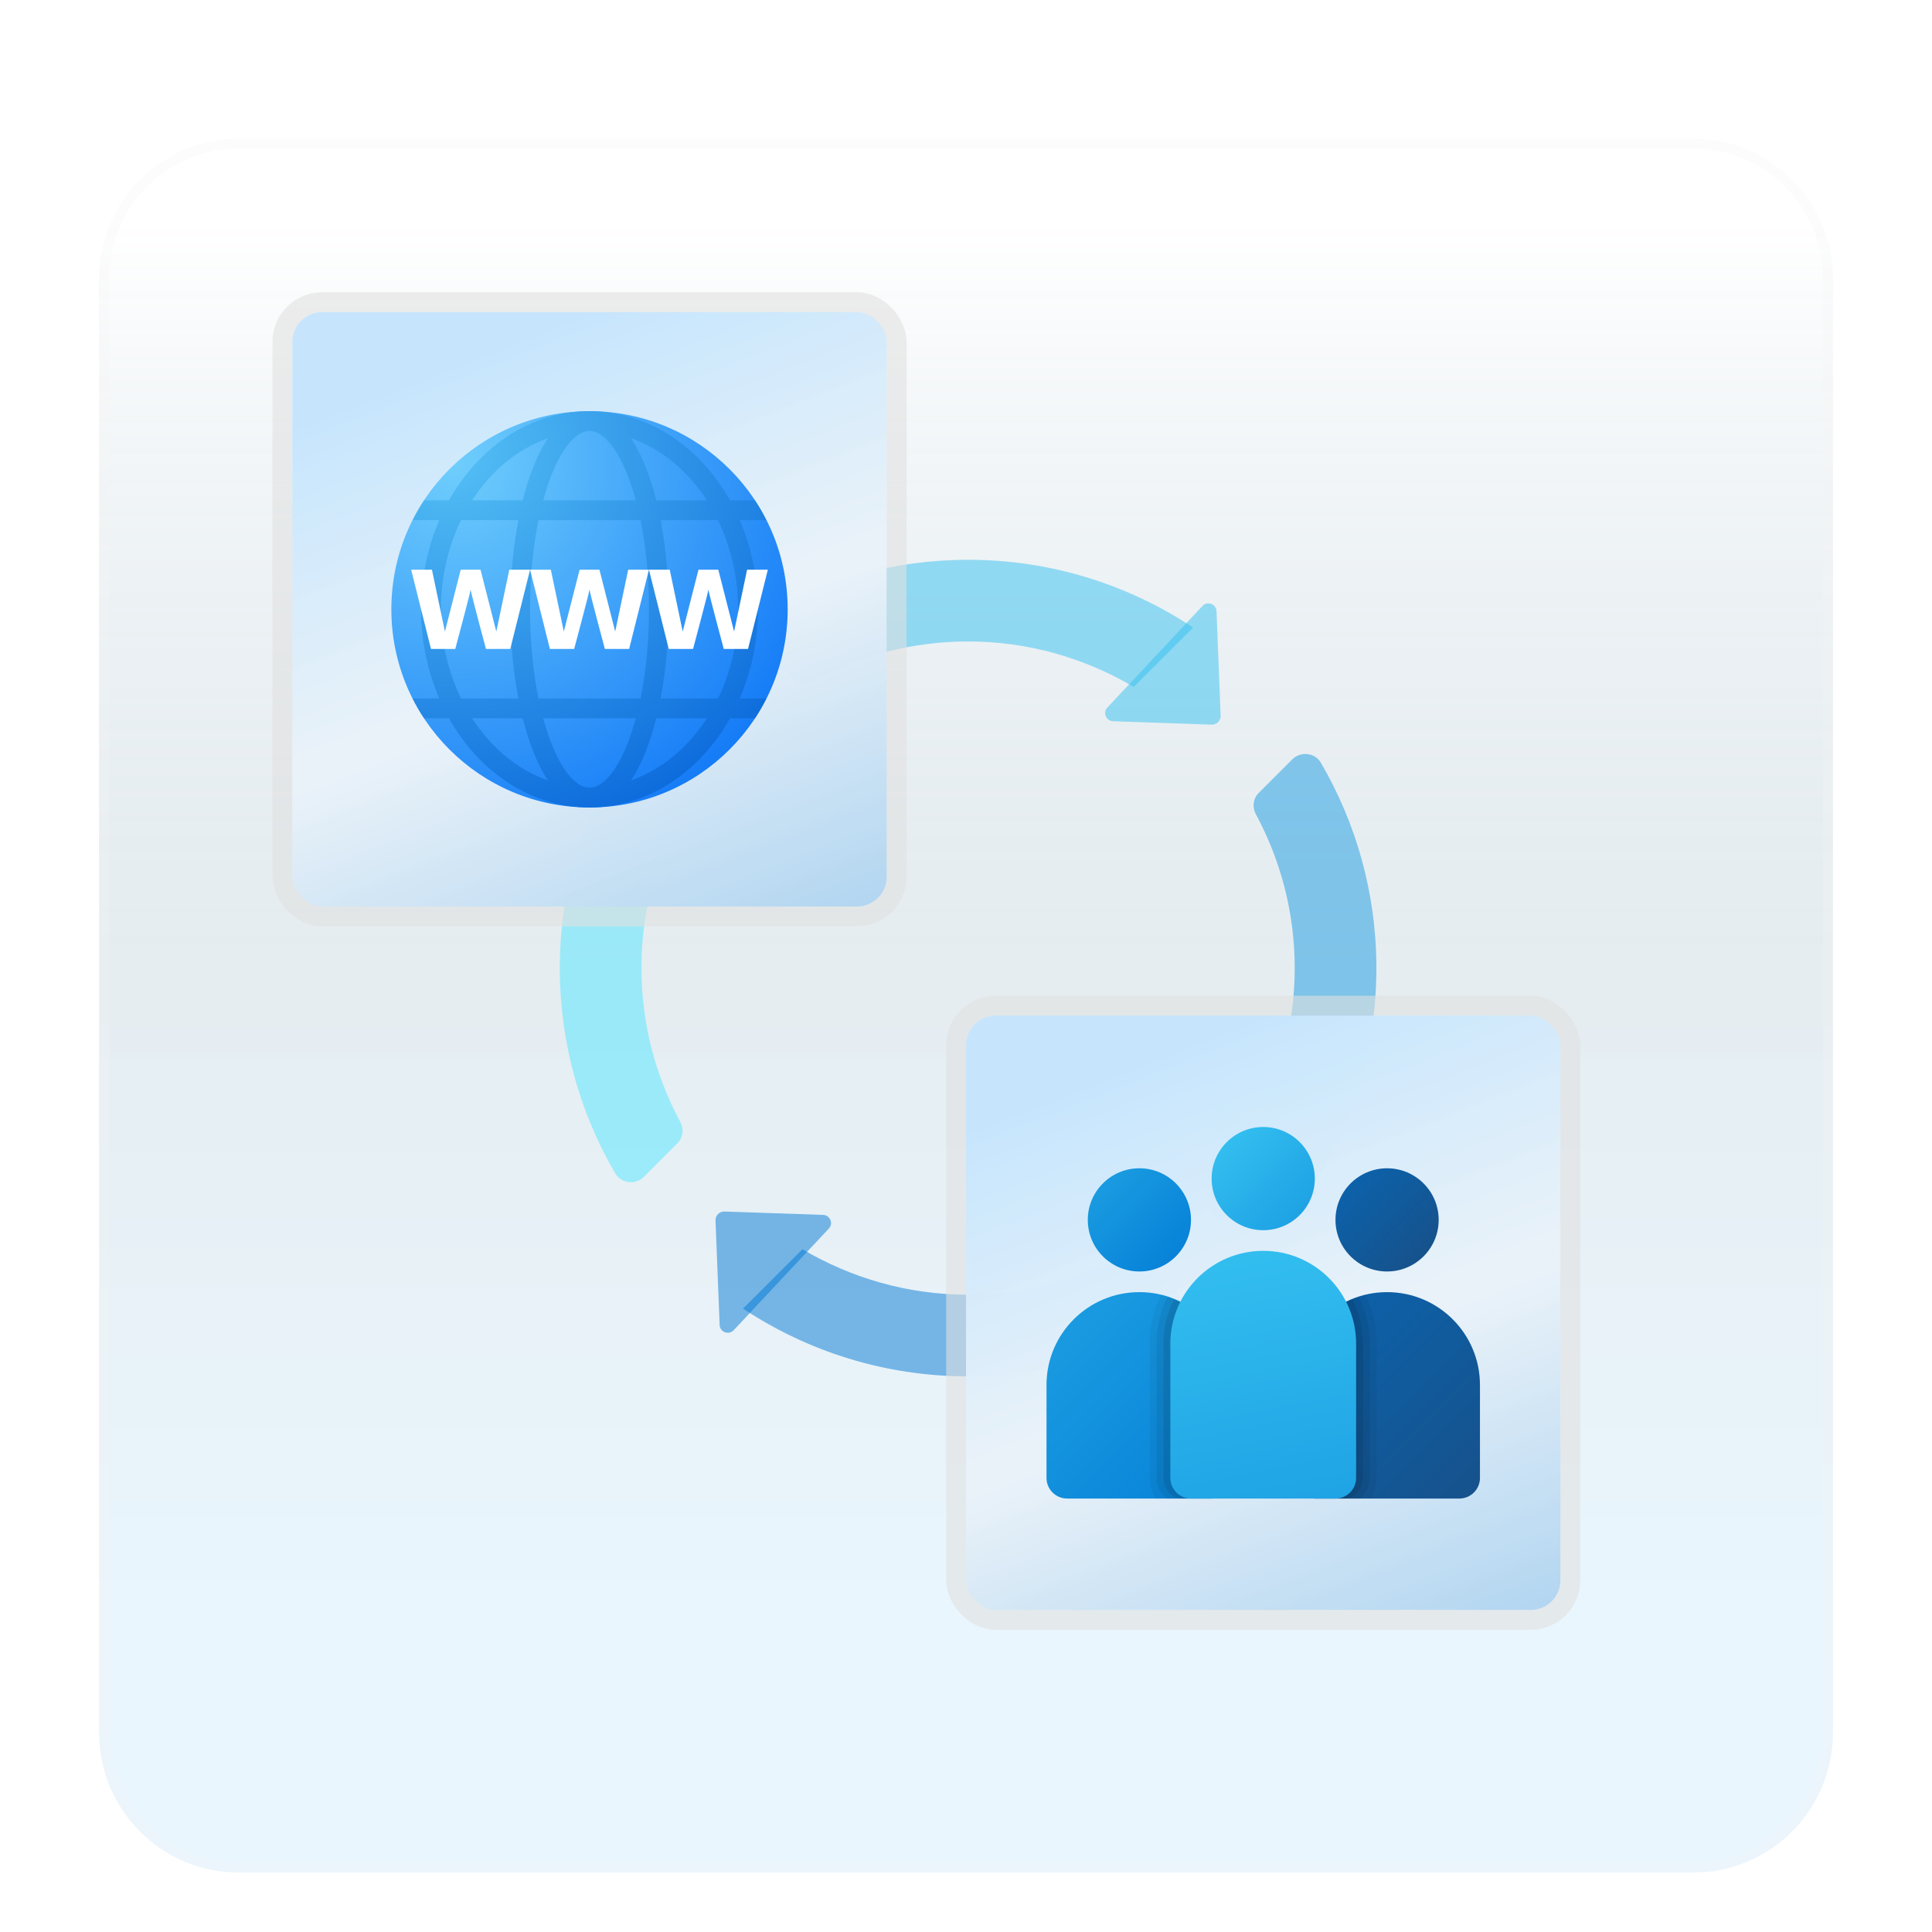 <svg width="195" height="195" viewBox="0 0 195 195" fill="none" xmlns="http://www.w3.org/2000/svg">
<g filter="url(#filter0_d_84_16309)">
<path d="M170.887 10H24.113C16.319 10 10 16.319 10 24.113V170.887C10 178.681 16.319 185 24.113 185H170.887C178.681 185 185 178.681 185 170.887V24.113C185 16.319 178.681 10 170.887 10Z" fill="url(#paint0_linear_84_16309)" fill-opacity="0.2"/>
<path d="M24.113 10.5H170.887C178.405 10.5 184.5 16.595 184.5 24.113V170.887C184.5 178.405 178.405 184.5 170.887 184.5H24.113C16.595 184.5 10.5 178.405 10.5 170.887V24.113C10.5 16.595 16.595 10.5 24.113 10.5Z" stroke="#F7F7F7" stroke-opacity="0.27"/>
</g>
<path d="M69.333 80.989L63.341 74.997C59.026 81.51 56.5 89.311 56.5 97.71C56.5 105.268 58.546 112.346 62.102 118.434C62.706 119.469 64.151 119.615 64.998 118.766L68.377 115.387C68.943 114.82 69.048 113.959 68.669 113.254C66.178 108.62 64.742 103.339 64.742 97.71C64.742 91.598 66.434 85.897 69.333 80.989Z" fill="#50E6FF" fill-opacity="0.5"/>
<path d="M130.678 97.71C130.678 103.821 128.986 109.523 126.087 114.431L132.079 120.423C136.394 113.91 138.92 106.106 138.92 97.71C138.92 90.152 136.874 83.074 133.317 76.985C132.714 75.951 131.269 75.807 130.422 76.654L127.043 80.033C126.476 80.6 126.371 81.461 126.75 82.165C129.242 86.799 130.678 92.081 130.678 97.71Z" fill="#199BE2" fill-opacity="0.5"/>
<path d="M80.033 68.377C80.6 68.943 81.461 69.048 82.165 68.669C86.799 66.178 92.081 64.742 97.71 64.742C103.821 64.742 109.523 66.434 114.431 69.333L120.425 63.339C113.91 59.026 106.109 56.5 97.71 56.5C90.189 56.5 83.146 58.526 77.078 62.049C76.005 62.673 75.778 64.122 76.656 64.999L80.033 68.377Z" fill="#35C1F1" fill-opacity="0.5"/>
<path d="M115.387 127.043C114.82 126.476 113.959 126.371 113.254 126.75C108.62 129.242 103.339 130.678 97.71 130.678C91.598 130.678 85.897 128.986 80.989 126.087L74.997 132.079C81.51 136.394 89.313 138.92 97.71 138.92C105.268 138.92 112.346 136.874 118.434 133.317C119.469 132.714 119.615 131.269 118.766 130.422L115.387 127.043Z" fill="#0078D4" fill-opacity="0.5"/>
<path d="M122.3 73.138L112.339 72.796C111.635 72.772 111.284 71.929 111.769 71.414L121.364 61.163C121.863 60.629 122.757 60.963 122.786 61.693L123.2 72.236C123.219 72.741 122.805 73.155 122.3 73.138Z" fill="#35C1F1" fill-opacity="0.5"/>
<path d="M73.12 122.281L83.08 122.623C83.785 122.648 84.135 123.491 83.651 124.006L74.055 134.257C73.557 134.79 72.662 134.457 72.634 133.727L72.219 123.184C72.201 122.679 72.615 122.265 73.12 122.281Z" fill="#0078D4" fill-opacity="0.5"/>
<path d="M122.281 122.3L122.623 112.339C122.648 111.635 123.491 111.284 124.006 111.769L134.257 121.364C134.79 121.863 134.457 122.757 133.727 122.786L123.184 123.2C122.679 123.219 122.265 122.805 122.281 122.3Z" fill="#199BE2" fill-opacity="0.5"/>
<path d="M73.138 73.12L72.796 83.08C72.772 83.785 71.929 84.135 71.414 83.651L61.161 74.055C60.627 73.557 60.961 72.662 61.69 72.634L72.234 72.219C72.741 72.201 73.155 72.615 73.138 73.12Z" fill="#50E6FF" fill-opacity="0.5"/>
<rect x="29.5" y="31.5" width="60" height="60" rx="3" fill="url(#paint1_linear_84_16309)"/>
<rect x="29.5" y="31.5" width="60" height="60" rx="3" fill="white" fill-opacity="0.2"/>
<path d="M39.5 61.5C39.5 50.455 48.455 41.5 59.5 41.5C70.545 41.5 79.5 50.455 79.5 61.5C79.5 72.545 70.545 81.5 59.5 81.5C48.455 81.5 39.5 72.545 39.5 61.5Z" fill="url(#paint2_radial_84_16309)"/>
<path d="M76.5 61.5C76.5 58.261 75.827 55.209 74.661 52.5H77.343C76.995 51.811 76.618 51.14 76.195 50.5H73.683C70.638 45.084 65.421 41.5 59.5 41.5C53.579 41.5 48.362 45.084 45.317 50.5H42.805C42.382 51.14 42.005 51.811 41.657 52.5H44.339C43.173 55.209 42.5 58.261 42.5 61.5C42.5 64.739 43.173 67.791 44.339 70.5H41.657C42.005 71.189 42.382 71.86 42.805 72.5H45.317C48.362 77.916 53.579 81.5 59.5 81.5C65.421 81.5 70.638 77.916 73.683 72.5H76.195C76.618 71.86 76.995 71.189 77.343 70.5H74.661C75.827 67.791 76.5 64.739 76.5 61.5ZM74.5 61.5C74.5 64.78 73.753 67.849 72.471 70.5H66.678C67.221 67.667 67.5 64.553 67.5 61.5C67.5 58.447 67.221 55.333 66.678 52.5H72.471C73.753 55.151 74.5 58.22 74.5 61.5ZM59.5 79.5C57.81 79.5 56.009 76.863 54.826 72.5H64.175C62.991 76.863 61.19 79.5 59.5 79.5ZM54.348 70.5C53.821 67.913 53.5 64.871 53.5 61.5C53.5 58.129 53.821 55.087 54.348 52.5H64.652C65.179 55.087 65.5 58.129 65.5 61.5C65.5 64.871 65.179 67.913 64.652 70.5H54.348ZM59.5 43.5C61.19 43.5 62.991 46.137 64.174 50.5H54.825C56.009 46.137 57.81 43.5 59.5 43.5ZM71.347 50.5H66.236C65.61 48.001 64.757 45.816 63.684 44.227C66.763 45.303 69.429 47.532 71.347 50.5ZM55.316 44.227C54.243 45.817 53.39 48.001 52.764 50.5H47.653C49.571 47.532 52.237 45.303 55.316 44.227ZM44.5 61.5C44.5 58.22 45.247 55.151 46.529 52.5H52.322C51.779 55.333 51.5 58.447 51.5 61.5C51.5 64.553 51.779 67.667 52.322 70.5H46.529C45.247 67.849 44.5 64.78 44.5 61.5ZM47.653 72.5H52.764C53.39 74.999 54.243 77.184 55.316 78.773C52.237 77.697 49.571 75.468 47.653 72.5ZM63.684 78.773C64.757 77.183 65.61 74.999 66.236 72.5H71.347C69.429 75.468 66.763 77.697 63.684 78.773Z" fill="url(#paint3_radial_84_16309)"/>
<path d="M63.405 57.5L62.093 63.743L60.5 57.5H58.5L56.907 63.743L55.595 57.5H53.5L55.5 65.5H57.951C57.951 65.5 59.464 59.864 59.5 59.5C59.536 59.864 61.049 65.5 61.049 65.5H63.5L65.5 57.5H63.405Z" fill="white"/>
<path d="M51.405 57.5L50.093 63.743L48.5 57.5H46.5L44.907 63.743L43.595 57.5H41.5L43.5 65.5H45.951C45.951 65.5 47.464 59.864 47.5 59.5C47.536 59.864 49.049 65.5 49.049 65.5H51.5L53.5 57.5H51.405Z" fill="white"/>
<path d="M75.405 57.5L74.093 63.743L72.5 57.5H70.5L68.907 63.743L67.595 57.5H65.5L67.5 65.5H69.951C69.951 65.5 71.464 59.864 71.5 59.5C71.536 59.864 73.049 65.5 73.049 65.5H75.5L77.5 57.5H75.405Z" fill="white"/>
<rect x="28.5" y="30.5" width="62" height="62" rx="4" stroke="#E2E2E2" stroke-opacity="0.59" stroke-width="2"/>
<rect x="97.5" y="102.5" width="60" height="60" rx="3" fill="url(#paint4_linear_84_16309)"/>
<rect x="97.5" y="102.5" width="60" height="60" rx="3" fill="white" fill-opacity="0.2"/>
<path d="M115 128.333C117.876 128.333 120.208 126.001 120.208 123.125C120.208 120.248 117.876 117.917 115 117.917C112.124 117.917 109.792 120.248 109.792 123.125C109.792 126.001 112.124 128.333 115 128.333Z" fill="url(#paint5_linear_84_16309)"/>
<path d="M115 130.417C109.822 130.417 105.625 134.614 105.625 139.792V149.167C105.625 150.318 106.557 151.25 107.708 151.25H122.292C123.443 151.25 124.375 150.318 124.375 149.167V139.792C124.375 134.614 120.178 130.417 115 130.417Z" fill="url(#paint6_linear_84_16309)"/>
<path d="M140 128.333C142.876 128.333 145.208 126.001 145.208 123.125C145.208 120.248 142.876 117.917 140 117.917C137.124 117.917 134.792 120.248 134.792 123.125C134.792 126.001 137.124 128.333 140 128.333Z" fill="url(#paint7_linear_84_16309)"/>
<path d="M140 130.417C134.822 130.417 130.625 134.614 130.625 139.792V149.167C130.625 150.318 131.557 151.25 132.708 151.25H147.292C148.443 151.25 149.375 150.318 149.375 149.167V139.792C149.375 134.614 145.178 130.417 140 130.417Z" fill="url(#paint8_linear_84_16309)"/>
<path d="M127.5 124.167C130.376 124.167 132.708 121.835 132.708 118.958C132.708 116.082 130.376 113.75 127.5 113.75C124.624 113.75 122.292 116.082 122.292 118.958C122.292 121.835 124.624 124.167 127.5 124.167Z" fill="url(#paint9_linear_84_16309)"/>
<path opacity="0.05" d="M138.958 149.167V135.625C138.958 133.853 138.543 132.18 137.821 130.681C133.696 131.666 130.625 135.366 130.625 139.792V149.167C130.625 150.318 131.557 151.25 132.708 151.25H138.379C138.738 150.634 138.958 149.929 138.958 149.167Z" fill="black"/>
<path opacity="0.067" d="M138.264 149.167V135.625C138.264 133.936 137.862 132.344 137.167 130.92C133.384 132.085 130.625 135.611 130.625 139.792V149.167C130.625 150.318 131.557 151.25 132.708 151.25H137.183C137.806 150.84 138.264 150.058 138.264 149.167Z" fill="black"/>
<path opacity="0.09" d="M137.57 149.167V135.625C137.57 134.019 137.183 132.506 136.514 131.158C133.073 132.505 130.625 135.857 130.625 139.792V149.167C130.625 150.318 131.557 151.25 132.708 151.25H135.987C136.874 151.045 137.57 150.187 137.57 149.167Z" fill="black"/>
<path opacity="0.05" d="M116.042 149.167V135.625C116.042 133.853 116.457 132.18 117.179 130.681C121.304 131.666 124.375 135.366 124.375 139.792V149.167C124.375 150.318 123.443 151.25 122.292 151.25H116.621C116.262 150.634 116.042 149.929 116.042 149.167Z" fill="black"/>
<path opacity="0.067" d="M116.736 149.167V135.625C116.736 133.936 117.137 132.344 117.833 130.92C121.616 132.085 124.375 135.611 124.375 139.792V149.167C124.375 150.318 123.443 151.25 122.292 151.25H117.817C117.194 150.84 116.736 150.058 116.736 149.167Z" fill="black"/>
<path opacity="0.09" d="M117.43 149.167V135.625C117.43 134.019 117.817 132.506 118.486 131.158C121.927 132.505 124.375 135.857 124.375 139.792V149.167C124.375 150.318 123.443 151.25 122.292 151.25H119.012C118.126 151.045 117.43 150.187 117.43 149.167Z" fill="black"/>
<path d="M127.5 126.25C122.322 126.25 118.125 130.447 118.125 135.625V149.167C118.125 150.318 119.057 151.25 120.208 151.25H134.792C135.943 151.25 136.875 150.318 136.875 149.167V135.625C136.875 130.447 132.678 126.25 127.5 126.25Z" fill="url(#paint10_linear_84_16309)"/>
<rect x="96.5" y="101.5" width="62" height="62" rx="4" stroke="#E2E2E2" stroke-opacity="0.59" stroke-width="2"/>
<defs>
<filter id="filter0_d_84_16309" x="6" y="10" width="183" height="183" filterUnits="userSpaceOnUse" color-interpolation-filters="sRGB">
<feFlood flood-opacity="0" result="BackgroundImageFix"/>
<feColorMatrix in="SourceAlpha" type="matrix" values="0 0 0 0 0 0 0 0 0 0 0 0 0 0 0 0 0 0 127 0" result="hardAlpha"/>
<feOffset dy="4"/>
<feGaussianBlur stdDeviation="2"/>
<feComposite in2="hardAlpha" operator="out"/>
<feColorMatrix type="matrix" values="0 0 0 0 0 0 0 0 0 0 0 0 0 0 0 0 0 0 0.25 0"/>
<feBlend mode="normal" in2="BackgroundImageFix" result="effect1_dropShadow_84_16309"/>
<feBlend mode="normal" in="SourceGraphic" in2="effect1_dropShadow_84_16309" result="shape"/>
</filter>
<linearGradient id="paint0_linear_84_16309" x1="97.5" y1="18.468" x2="97.5" y2="176.532" gradientUnits="userSpaceOnUse">
<stop stop-color="white"/>
<stop offset="0.472" stop-color="#0D5176" stop-opacity="0.528"/>
<stop offset="0.941" stop-color="#12A6F7" stop-opacity="0.465"/>
</linearGradient>
<linearGradient id="paint1_linear_84_16309" x1="59.5" y1="31.5" x2="86.3" y2="99.9" gradientUnits="userSpaceOnUse">
<stop stop-color="#B8DFFC"/>
<stop offset="0.453" stop-color="#E5EFF7" stop-opacity="0.98"/>
<stop offset="1" stop-color="#8FC3EB"/>
</linearGradient>
<radialGradient id="paint2_radial_84_16309" cx="0" cy="0" r="1" gradientUnits="userSpaceOnUse" gradientTransform="translate(45.832 46.681) scale(40.041)">
<stop stop-color="#6FCEFC"/>
<stop offset="1" stop-color="#167CF7"/>
</radialGradient>
<radialGradient id="paint3_radial_84_16309" cx="0" cy="0" r="1" gradientUnits="userSpaceOnUse" gradientTransform="translate(45.225 45.98) scale(45.009 40.155)">
<stop offset="0.001" stop-color="#54C0F5"/>
<stop offset="0.998" stop-color="#0B69DB"/>
</radialGradient>
<linearGradient id="paint4_linear_84_16309" x1="127.5" y1="102.5" x2="154.3" y2="170.9" gradientUnits="userSpaceOnUse">
<stop stop-color="#B8DFFC"/>
<stop offset="0.453" stop-color="#E5EFF7" stop-opacity="0.98"/>
<stop offset="1" stop-color="#8FC3EB"/>
</linearGradient>
<linearGradient id="paint5_linear_84_16309" x1="111.467" y1="119.592" x2="118.733" y2="126.858" gradientUnits="userSpaceOnUse">
<stop stop-color="#199AE0"/>
<stop offset="1" stop-color="#0782D8"/>
</linearGradient>
<linearGradient id="paint6_linear_84_16309" x1="107.116" y1="135.085" x2="123.331" y2="151.3" gradientUnits="userSpaceOnUse">
<stop stop-color="#199AE0"/>
<stop offset="1" stop-color="#0782D8"/>
</linearGradient>
<linearGradient id="paint7_linear_84_16309" x1="136.467" y1="119.592" x2="143.733" y2="126.858" gradientUnits="userSpaceOnUse">
<stop stop-color="#0D61A9"/>
<stop offset="1" stop-color="#16528C"/>
</linearGradient>
<linearGradient id="paint8_linear_84_16309" x1="132.116" y1="135.085" x2="148.331" y2="151.3" gradientUnits="userSpaceOnUse">
<stop stop-color="#0D61A9"/>
<stop offset="1" stop-color="#16528C"/>
</linearGradient>
<linearGradient id="paint9_linear_84_16309" x1="123.967" y1="115.425" x2="131.233" y2="122.692" gradientUnits="userSpaceOnUse">
<stop stop-color="#32BDEF"/>
<stop offset="1" stop-color="#1EA2E4"/>
</linearGradient>
<linearGradient id="paint10_linear_84_16309" x1="124.564" y1="127.351" x2="129.794" y2="153.5" gradientUnits="userSpaceOnUse">
<stop stop-color="#32BDEF"/>
<stop offset="1" stop-color="#1EA2E4"/>
</linearGradient>
</defs>
</svg>

